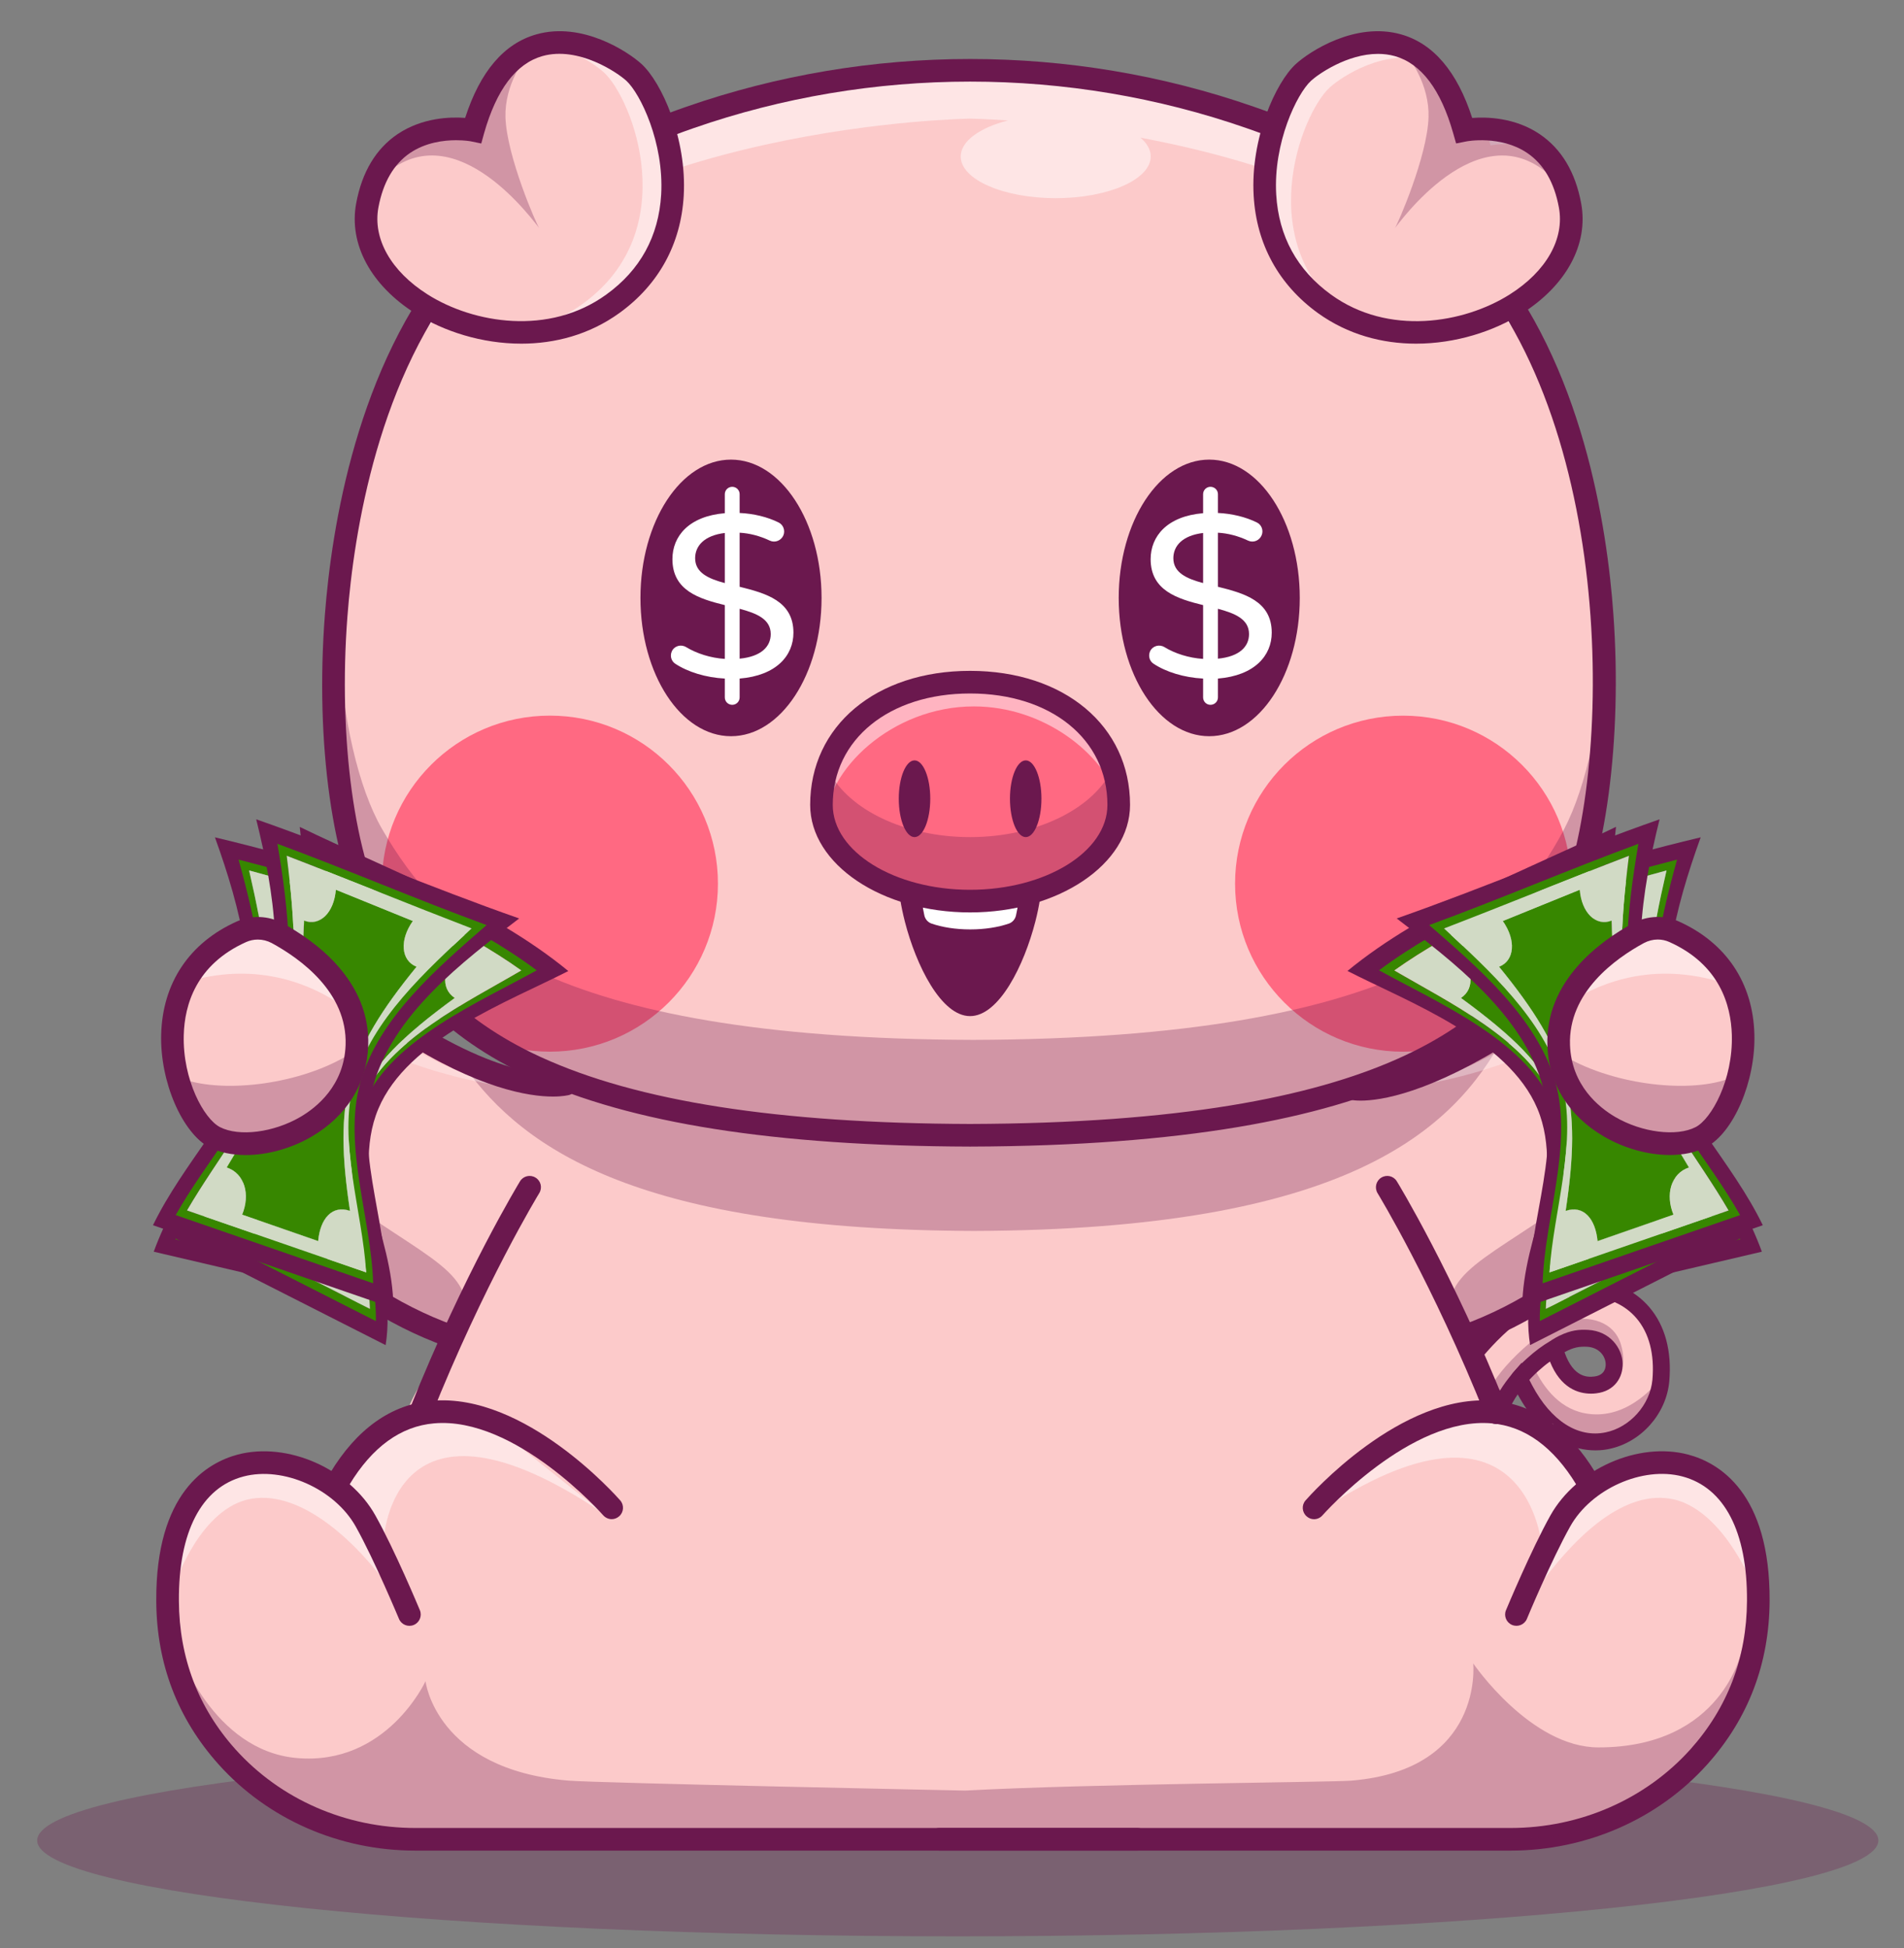 <svg width="43" height="44" viewBox="0 0 43 44" fill="none" xmlns="http://www.w3.org/2000/svg">
<rect x="0" y="0" width="43" height="44" fill="#808080" stroke="none"/>
<g opacity="0.3">
<path d="M42.421 41.568C42.421 42.765 33.113 43.734 21.631 43.734C10.148 43.734 0.84 42.765 0.84 41.568C0.84 40.37 10.148 39.401 21.631 39.401C33.113 39.401 42.421 40.37 42.421 41.568Z" fill="#6B184E"/>
</g>
<g opacity="0.3">
<path d="M23.811 41.47C23.51 41.472 23.209 41.475 22.909 41.477C22.909 41.472 22.909 41.467 22.909 41.462C23.209 41.465 23.511 41.467 23.811 41.47Z" fill="#6B184E"/>
</g>
<g opacity="0.3">
<path d="M24.692 41.477C24.398 41.475 24.104 41.473 23.808 41.471C24.103 41.467 24.398 41.464 24.692 41.462C24.692 41.467 24.692 41.472 24.692 41.477Z" fill="#6B184E"/>
</g>
<path fill-rule="evenodd" clip-rule="evenodd" d="M37.511 31.123C37.51 31.143 37.509 31.162 37.508 31.181C37.392 32.465 35.529 33.429 34.433 31.384C34.388 31.3 34.347 31.216 34.312 31.134C34.28 31.171 34.249 31.209 34.22 31.244C34.084 31.418 33.975 31.597 33.908 31.761L33.135 30.777C33.135 30.777 33.51 30.246 34.084 29.774C34.362 29.547 34.685 29.334 35.037 29.203C35.297 29.106 35.573 29.053 35.856 29.072C36.903 29.142 37.601 29.876 37.511 31.123ZM35.106 30.455C35.256 31.006 35.55 31.335 36.025 31.28C36.683 31.205 36.558 30.266 35.856 30.227C35.626 30.215 35.364 30.304 35.106 30.455Z" fill="#FCCACA"/>
<path fill-rule="evenodd" clip-rule="evenodd" d="M35.931 31.477C35.644 31.477 35.244 31.354 35.004 30.752C34.915 30.815 34.828 30.887 34.743 30.964C34.642 31.056 34.545 31.154 34.456 31.258C34.388 31.338 34.267 31.349 34.187 31.279C34.105 31.211 34.097 31.09 34.165 31.01C34.264 30.894 34.373 30.783 34.486 30.681C34.656 30.526 34.831 30.394 35.009 30.29L35.027 30.28C35.035 30.272 35.044 30.265 35.055 30.26C35.106 30.228 35.155 30.2 35.203 30.176L35.225 30.164V30.166C35.472 30.045 35.66 30.025 35.866 30.037C36.36 30.064 36.636 30.449 36.646 30.798C36.655 31.098 36.472 31.422 36.047 31.47C36.011 31.475 35.971 31.477 35.931 31.477ZM35.333 30.541C35.542 31.142 35.885 31.103 36.004 31.09C36.244 31.062 36.266 30.885 36.263 30.81C36.258 30.626 36.113 30.434 35.845 30.418C35.673 30.41 35.54 30.427 35.333 30.541Z" fill="#6B184E"/>
<path fill-rule="evenodd" clip-rule="evenodd" d="M36.029 32.758C35.569 32.758 34.852 32.557 34.276 31.494C34.194 31.613 34.129 31.729 34.086 31.834L33.962 32.138L32.897 30.785L32.979 30.667C32.994 30.645 33.376 30.108 33.964 29.626C34.301 29.35 34.64 29.147 34.971 29.024C35.278 28.91 35.579 28.861 35.869 28.881C36.445 28.92 36.922 29.142 37.249 29.525C37.604 29.939 37.759 30.519 37.699 31.199C37.633 31.937 37.058 32.581 36.336 32.727C36.256 32.745 36.152 32.758 36.029 32.758ZM34.366 30.778L34.489 31.057C34.523 31.136 34.562 31.216 34.605 31.294C35.032 32.095 35.636 32.48 36.259 32.352C36.811 32.24 37.266 31.729 37.318 31.165C37.369 30.589 37.244 30.108 36.958 29.774C36.701 29.471 36.314 29.295 35.843 29.263C35.608 29.248 35.359 29.287 35.105 29.382C34.812 29.491 34.511 29.674 34.206 29.922C33.814 30.244 33.516 30.599 33.377 30.774L33.875 31.408C33.955 31.277 34.054 31.143 34.166 31.01L34.366 30.778Z" fill="#6B184E"/>
<g opacity="0.3">
<path d="M36.33 31.215C36.33 31.215 36.812 31.086 36.611 30.379C36.461 29.849 35.886 29.682 35.328 29.845C34.77 30.007 33.635 31.096 33.611 31.522C33.586 31.948 34.31 31.139 34.557 30.876C34.806 30.614 35.629 30.046 36.118 30.292C36.606 30.537 36.577 31.145 36.33 31.215Z" fill="#6B184E"/>
</g>
<g opacity="0.3">
<path d="M37.509 31.124C37.508 31.143 37.507 31.163 37.506 31.182C37.39 32.465 35.528 33.43 34.432 31.385C34.386 31.301 34.346 31.217 34.311 31.134C34.403 31.027 34.505 30.921 34.614 30.822C34.807 31.259 35.165 31.795 35.78 31.918C36.674 32.095 37.32 31.371 37.509 31.124Z" fill="#6B184E"/>
</g>
<path d="M34.194 28.97C34.333 27.728 35.248 26.869 35.896 26.644C35.998 26.608 36.087 26.726 36.026 26.814C35.826 27.109 35.508 27.648 35.378 28.259L34.194 28.97Z" fill="#FCCACA"/>
<path d="M34.192 29.161C34.185 29.161 34.177 29.16 34.169 29.159C34.066 29.147 33.989 29.053 34.001 28.948C34.142 27.699 35.049 26.734 35.831 26.463C35.955 26.421 36.092 26.461 36.172 26.565C36.252 26.669 36.257 26.812 36.182 26.922C36.005 27.184 35.688 27.709 35.563 28.298C35.543 28.402 35.441 28.469 35.337 28.447C35.234 28.424 35.168 28.322 35.19 28.22C35.298 27.709 35.531 27.245 35.722 26.932C35.17 27.238 34.497 27.98 34.383 28.99C34.37 29.089 34.287 29.161 34.192 29.161Z" fill="#6B184E"/>
<path d="M32.806 22.275C32.656 22.393 31.818 23.044 30.596 23.753C30.317 23.305 30.02 22.899 29.71 22.555C29.621 22.454 32.503 22.362 32.806 22.275Z" fill="#FCCACA"/>
<path d="M32.806 22.276C32.821 22.264 32.829 22.258 32.83 22.258C32.835 22.263 32.828 22.27 32.806 22.276Z" fill="#FCCACA"/>
<path d="M39.461 36.913C39.187 39.242 37.525 40.432 36.095 41.04C34.989 41.511 34.021 41.633 33.94 41.664C33.423 41.664 32.493 41.659 31.3 41.65C25.499 41.608 16.963 41.485 16.963 41.485C12.273 42.01 9.32 41.696 7.463 41.122C4.567 40.227 4.332 38.692 4.332 38.692C3.248 35.7 3.644 33.854 4.763 33.276C5.804 32.739 7.497 33.772 7.497 33.772C7.5 33.735 7.514 33.694 7.534 33.65C7.764 33.164 8.904 32.307 8.904 32.307C9.01 32.201 9.095 32.073 9.17 31.92C9.191 31.874 9.213 31.826 9.233 31.777C9.424 31.31 9.765 30.882 10.17 30.177C10.17 30.177 10.17 30.177 10.172 30.177L10.179 30.163C10.419 29.74 10.682 29.221 10.949 28.534L10.179 30.163C10.175 30.167 10.173 30.172 10.17 30.177C7.907 29.549 5.276 26.777 4.053 24.275C3.037 22.193 4.905 19.843 7.555 22.072C8.734 23.065 9.71 23.691 10.484 24.081C10.825 24.255 11.128 24.381 11.392 24.474C11.878 24.648 12.232 24.706 12.457 24.723C12.664 24.292 12.868 23.933 13.066 23.697C13.342 23.369 13.519 23.178 13.519 23.178C13.831 23.373 14.139 23.558 14.441 23.732C17.626 25.555 20.119 25.627 23.991 25.788C26.372 25.886 28.866 24.761 30.594 23.754C30.778 24.047 30.956 24.359 31.126 24.681C31.312 24.647 31.54 24.589 31.811 24.495C32.358 24.308 33.081 23.972 33.98 23.375C34.497 23.035 35.071 22.607 35.708 22.072C38.357 19.843 40.224 22.193 39.209 24.275C38.012 26.722 35.466 29.43 33.237 30.132C33.462 30.897 33.6 31.456 33.643 31.647C33.81 32.392 35.071 32.157 35.071 32.157C35.226 32.518 35.714 33.54 35.954 33.552C36.39 33.569 36.84 33.212 36.84 33.212C39.505 32.854 39.624 35.51 39.461 36.913Z" fill="#FCCACA"/>
<path d="M10.18 30.163L10.172 30.177C10.171 30.177 10.171 30.177 10.171 30.177C10.173 30.172 10.176 30.167 10.18 30.163Z" fill="#FCCACA"/>
<g opacity="0.5">
<path d="M3.972 35.727C3.972 35.727 4.541 34.039 5.683 33.85C6.825 33.661 8.067 34.844 8.822 35.902C8.822 35.902 7.846 33.194 6.557 33.034C5.269 32.874 3.686 34.244 3.972 35.727Z" fill="white"/>
</g>
<g opacity="0.5">
<path d="M39.551 35.727C39.551 35.727 38.864 34.039 37.722 33.85C36.58 33.661 35.456 34.844 34.701 35.902C34.701 35.902 35.677 33.194 36.965 33.034C38.254 32.874 39.837 34.244 39.551 35.727Z" fill="white"/>
</g>
<g opacity="0.5">
<path d="M13.648 34.196C8.832 30.941 8.666 34.787 8.666 34.787C8.305 33.971 8.015 33.919 7.625 33.528C7.854 33.042 8.994 32.185 8.994 32.185C9.099 32.081 9.185 31.951 9.259 31.796C9.282 31.752 10.986 32.146 11.008 32.094L13.648 34.196Z" fill="white"/>
</g>
<g opacity="0.5">
<path d="M29.716 34.196C34.532 30.941 34.825 34.957 34.825 34.957C35.186 34.141 35.348 33.919 35.738 33.528C35.51 33.042 34.37 32.185 34.37 32.185C34.264 32.081 34.179 31.951 34.104 31.796C34.082 31.752 32.376 32.146 32.355 32.094L29.716 34.196Z" fill="white"/>
</g>
<path d="M25.687 41.798H9.379C7.666 41.798 6.049 41.09 4.938 39.852C4.011 38.818 3.535 37.576 3.529 36.159C3.515 33.709 4.676 33.038 5.369 32.853C6.494 32.557 7.888 33.174 8.477 34.227C8.917 35.011 9.459 36.313 9.483 36.369C9.536 36.498 9.474 36.648 9.345 36.701C9.214 36.756 9.065 36.694 9.011 36.565C9.004 36.551 8.457 35.234 8.033 34.477C7.557 33.629 6.397 33.111 5.499 33.348C4.549 33.598 4.031 34.597 4.04 36.156C4.047 37.444 4.476 38.572 5.318 39.511C6.332 40.64 7.811 41.287 9.379 41.287H25.687C25.829 41.287 25.943 41.401 25.943 41.543C25.943 41.684 25.829 41.798 25.687 41.798Z" fill="#6B184E"/>
<path d="M13.814 34.312C13.744 34.312 13.673 34.281 13.622 34.224C13.603 34.201 11.64 31.986 9.803 32.148C9.051 32.213 8.407 32.681 7.889 33.537C7.816 33.658 7.659 33.697 7.538 33.624C7.419 33.55 7.38 33.394 7.453 33.273C8.059 32.269 8.837 31.718 9.758 31.638C11.856 31.456 13.92 33.789 14.007 33.888C14.099 33.993 14.089 34.155 13.983 34.247C13.934 34.29 13.874 34.312 13.814 34.312Z" fill="#6B184E"/>
<path d="M29.676 34.313C29.616 34.313 29.556 34.291 29.509 34.248C29.403 34.156 29.391 33.994 29.485 33.888C29.572 33.789 31.635 31.457 33.733 31.639C34.655 31.719 35.431 32.27 36.039 33.273C36.112 33.394 36.073 33.551 35.952 33.624C35.833 33.697 35.674 33.658 35.603 33.537C35.083 32.682 34.44 32.213 33.689 32.148C31.852 31.987 29.889 34.202 29.868 34.224C29.819 34.282 29.747 34.313 29.676 34.313Z" fill="#6B184E"/>
<path d="M34.115 41.798H21.213C21.072 41.798 20.957 41.684 20.957 41.542C20.957 41.401 21.072 41.287 21.213 41.287H34.115C35.681 41.287 37.162 40.639 38.176 39.511C39.016 38.572 39.447 37.444 39.454 36.156C39.463 34.596 38.944 33.598 37.994 33.347C37.097 33.11 35.937 33.628 35.461 34.477C35.037 35.234 34.488 36.551 34.483 36.565C34.429 36.694 34.279 36.755 34.149 36.701C34.02 36.648 33.957 36.498 34.011 36.369C34.035 36.312 34.577 35.011 35.015 34.227C35.606 33.173 37 32.556 38.125 32.853C38.817 33.037 39.977 33.709 39.965 36.159C39.957 37.575 39.483 38.818 38.556 39.852C37.445 41.089 35.826 41.798 34.115 41.798Z" fill="#6B184E"/>
<path fill-rule="evenodd" clip-rule="evenodd" d="M5.551 26.088C5.246 26.088 4.963 26.03 4.735 25.913C4.179 25.626 3.789 24.687 3.809 23.68C3.835 22.325 4.547 21.225 5.761 20.657L5.859 20.611L5.962 20.652C6.061 20.689 8.388 21.628 8.315 23.622C8.284 24.479 7.833 25.205 7.042 25.669C6.573 25.943 6.035 26.088 5.551 26.088ZM5.875 21.17C4.505 21.867 4.331 23.157 4.321 23.689C4.302 24.566 4.643 25.291 4.968 25.458C5.399 25.679 6.18 25.58 6.785 25.228C7.151 25.013 7.771 24.517 7.806 23.605C7.857 22.181 6.289 21.363 5.875 21.17Z" fill="#6B184E"/>
<g opacity="0.3">
<path d="M32.806 22.275C32.656 22.393 31.818 23.044 30.596 23.753C30.317 23.305 30.02 22.899 29.71 22.555C29.621 22.454 32.503 22.362 32.806 22.275Z" fill="#6B184E"/>
</g>
<g opacity="0.3">
<path d="M32.806 22.276C32.821 22.264 32.829 22.258 32.83 22.258C32.835 22.263 32.828 22.27 32.806 22.276Z" fill="#6B184E"/>
</g>
<g opacity="0.3">
<path d="M33.98 23.375C32.828 25.551 30.386 27.775 22 27.802C14.523 27.779 11.854 26.006 10.484 24.081C10.825 24.255 11.128 24.381 11.392 24.474C11.878 24.648 12.232 24.706 12.457 24.723C12.664 24.292 12.868 23.932 13.066 23.697C13.342 23.368 13.519 23.177 13.519 23.177C13.831 23.373 14.139 23.558 14.441 23.731C17.626 25.555 20.119 25.626 23.991 25.788C26.371 25.885 28.866 24.761 30.594 23.753C30.778 24.047 30.956 24.358 31.126 24.68C31.312 24.646 31.54 24.588 31.811 24.495C32.358 24.307 33.081 23.972 33.98 23.375Z" fill="#6B184E"/>
</g>
<path d="M21.897 25.63C31.585 25.599 34.052 23.143 35.245 20.868C36.692 18.103 36.881 9.976 33.4 5.869C29.918 1.762 21.897 1.658 21.897 1.658C21.897 1.658 13.877 1.762 10.396 5.869C6.914 9.976 6.984 18.167 8.55 20.868C9.871 23.143 12.211 25.599 21.897 25.63Z" fill="#FCCACA"/>
<g opacity="0.5">
<path d="M35.542 9.872C35.112 8.829 34.565 7.869 33.879 7.06C31.878 4.701 28.437 3.612 25.757 3.11C25.905 3.237 25.988 3.381 25.988 3.534C25.988 4.055 25.027 4.476 23.843 4.476C22.659 4.476 21.697 4.055 21.697 3.534C21.697 3.188 22.125 2.885 22.761 2.721C22.226 2.684 21.91 2.68 21.91 2.68C21.91 2.68 13.565 2.788 9.942 7.06C9.239 7.89 8.676 8.878 8.235 9.955C8.698 8.326 9.406 6.808 10.408 5.625C13.889 1.518 21.909 1.414 21.909 1.414C21.909 1.414 29.928 1.518 33.412 5.625C34.398 6.789 35.09 8.277 35.542 9.872Z" fill="white"/>
</g>
<path d="M35.484 19.959C35.484 22.055 33.784 23.754 31.688 23.754C29.592 23.754 27.893 22.055 27.893 19.959C27.893 17.863 29.592 16.164 31.688 16.164C33.784 16.164 35.484 17.863 35.484 19.959Z" fill="#FF6982"/>
<path d="M16.214 19.958C16.214 22.054 14.515 23.753 12.419 23.753C10.322 23.753 8.624 22.054 8.624 19.958C8.624 17.862 10.322 16.163 12.419 16.163C14.515 16.163 16.214 17.862 16.214 19.958Z" fill="#FF6982"/>
<g opacity="0.3">
<path d="M35.325 20.88C34.132 23.155 31.663 25.611 21.977 25.641C12.291 25.611 9.951 23.155 8.63 20.88C7.889 19.604 7.483 17.1 7.628 14.382C7.73 16.219 8.092 17.797 8.63 18.726C9.951 21.001 12.291 23.457 21.977 23.487C31.663 23.457 34.132 21.001 35.325 18.726C35.826 17.767 36.177 16.161 36.276 14.304C36.418 17.035 36.014 19.564 35.325 20.88Z" fill="#6B184E"/>
</g>
<path d="M10.179 30.163L10.172 30.177C10.17 30.177 10.17 30.177 10.17 30.177C10.173 30.172 10.176 30.167 10.179 30.163Z" fill="#FCCACA"/>
<g opacity="0.3">
<path d="M7.002 22.758C5.915 21.836 4.869 21.729 4.869 21.729L4.84 21.621C5.497 21.342 6.407 21.475 7.44 22.337C10.17 24.617 11.588 24.568 12.166 24.365C12.142 24.452 12.06 24.629 12.06 24.629C12.06 24.629 8.936 24.396 7.002 22.758Z" fill="white"/>
</g>
<g opacity="0.3">
<path d="M10.329 30.217C8.075 29.568 5.322 26.872 4.112 24.394C3.623 23.394 3.414 23.312 4.043 22.707C4.089 23.332 5.048 24.832 6.612 26.161C9.015 28.203 10.557 28.486 10.527 29.598C10.518 29.951 10.331 30.193 10.329 30.217Z" fill="#6B184E"/>
</g>
<path d="M10.172 30.431C10.143 30.431 10.114 30.426 10.085 30.416C8.714 29.924 7.434 29.073 6.28 27.891C5.305 26.894 4.457 25.68 3.824 24.385C3.761 24.259 3.814 24.106 3.942 24.044C4.068 23.981 4.222 24.034 4.283 24.162C4.891 25.408 5.709 26.575 6.645 27.535C7.746 28.661 8.961 29.469 10.259 29.936C10.39 29.983 10.46 30.13 10.413 30.263C10.375 30.367 10.276 30.431 10.172 30.431Z" fill="#6B184E"/>
<path d="M12.487 24.767C11.947 24.767 10.803 24.59 9.026 23.455C8.503 23.121 7.954 22.723 7.393 22.271C7.284 22.182 7.267 22.022 7.356 21.911C7.444 21.802 7.605 21.785 7.715 21.874C8.261 22.314 8.794 22.7 9.3 23.026C11.601 24.493 12.702 24.242 12.714 24.239C12.848 24.202 12.99 24.28 13.027 24.416C13.066 24.553 12.986 24.694 12.852 24.732C12.836 24.735 12.715 24.767 12.487 24.767Z" fill="#6B184E"/>
<g opacity="0.3">
<path d="M36.259 22.758C37.346 21.836 38.393 21.729 38.393 21.729L38.422 21.621C37.764 21.342 36.854 21.475 35.821 22.337C33.091 24.617 31.673 24.568 31.096 24.365C31.121 24.452 31.201 24.629 31.201 24.629C31.201 24.629 34.325 24.396 36.259 22.758Z" fill="white"/>
</g>
<g opacity="0.3">
<path d="M32.932 30.218C35.187 29.568 37.939 26.872 39.149 24.395C39.638 23.394 39.847 23.313 39.218 22.708C39.172 23.333 38.213 24.833 36.649 26.162C34.246 28.203 32.704 28.486 32.734 29.599C32.743 29.952 32.93 30.194 32.932 30.218Z" fill="#6B184E"/>
</g>
<path d="M33.09 30.432C32.986 30.432 32.887 30.367 32.85 30.263C32.802 30.13 32.872 29.984 33.003 29.936C34.302 29.469 35.517 28.661 36.618 27.535C37.553 26.575 38.371 25.408 38.98 24.162C39.041 24.035 39.194 23.982 39.32 24.045C39.448 24.106 39.501 24.259 39.438 24.386C38.806 25.681 37.957 26.894 36.982 27.891C35.829 29.074 34.549 29.922 33.177 30.416C33.148 30.427 33.119 30.432 33.09 30.432Z" fill="#6B184E"/>
<path d="M30.729 24.859C30.608 24.859 30.537 24.847 30.511 24.842C30.373 24.815 30.283 24.68 30.312 24.542C30.339 24.404 30.472 24.316 30.608 24.341C30.635 24.346 31.673 24.486 33.96 23.026C34.466 22.702 35 22.313 35.545 21.874C35.656 21.785 35.816 21.802 35.904 21.911C35.993 22.022 35.976 22.182 35.867 22.271C35.306 22.722 34.758 23.121 34.234 23.455C32.287 24.699 31.174 24.859 30.729 24.859Z" fill="#6B184E"/>
<path d="M9.493 32.165C9.46 32.165 9.428 32.16 9.397 32.148C9.266 32.095 9.203 31.947 9.256 31.816C10.478 28.754 11.732 26.702 11.744 26.681C11.817 26.56 11.976 26.523 12.095 26.598C12.216 26.671 12.253 26.828 12.178 26.949C12.166 26.969 10.934 28.987 9.729 32.005C9.689 32.106 9.593 32.165 9.493 32.165Z" fill="#6B184E"/>
<path d="M33.799 32.165C33.697 32.165 33.601 32.105 33.56 32.005C32.355 28.987 31.123 26.969 31.111 26.949C31.038 26.828 31.076 26.671 31.195 26.598C31.316 26.523 31.473 26.56 31.546 26.681C31.56 26.702 32.812 28.753 34.036 31.816C34.087 31.947 34.024 32.095 33.893 32.148C33.862 32.16 33.83 32.165 33.799 32.165Z" fill="#6B184E"/>
<path d="M23.525 19.867C23.525 20.121 23.474 20.457 23.382 20.815C23.128 21.802 22.564 22.95 21.908 22.95C21.254 22.95 20.689 21.803 20.436 20.817C20.344 20.457 20.291 20.121 20.291 19.867C20.291 19.709 20.311 19.593 20.35 19.509C20.43 19.334 20.592 19.308 20.811 19.339C21.099 19.377 21.485 19.509 21.908 19.509C22.332 19.509 22.716 19.377 23.005 19.339C23.224 19.308 23.387 19.332 23.467 19.511C23.506 19.595 23.525 19.71 23.525 19.867Z" fill="#6B184E"/>
<path d="M23.012 20.163C23.012 20.304 22.989 20.483 22.945 20.677C22.926 20.761 22.867 20.831 22.785 20.86C22.543 20.943 22.24 20.992 21.911 20.992C21.582 20.992 21.278 20.943 21.038 20.86C20.956 20.832 20.895 20.761 20.876 20.677C20.834 20.483 20.81 20.304 20.81 20.163C20.81 20.055 20.823 19.977 20.851 19.921C20.941 19.875 21.048 19.835 21.164 19.803C21.382 19.743 21.636 19.709 21.911 19.709C22.185 19.709 22.439 19.743 22.657 19.803C22.775 19.835 22.88 19.875 22.972 19.921C22.998 19.977 23.012 20.055 23.012 20.163Z" fill="white"/>
<path d="M25.265 18.179C25.265 19.379 23.762 20.352 21.908 20.352C20.054 20.352 18.552 19.379 18.552 18.179C18.552 16.98 20.054 15.529 21.908 15.529C23.762 15.529 25.265 16.98 25.265 18.179Z" fill="#FF6982"/>
<g opacity="0.5">
<path d="M18.638 18.605C18.638 17.406 20.139 15.955 21.993 15.955C23.583 15.955 24.914 17.022 25.262 18.082C25.183 16.903 23.713 15.529 21.908 15.529C20.054 15.529 18.552 16.98 18.552 18.179C18.552 18.348 18.583 18.513 18.639 18.672C18.638 18.65 18.638 18.628 18.638 18.605Z" fill="white"/>
</g>
<g opacity="0.3">
<path d="M25.265 18.179C25.265 19.379 23.762 20.352 21.908 20.352C20.054 20.352 18.552 19.379 18.552 18.179C18.552 17.936 18.614 17.682 18.728 17.431C19.178 18.288 20.432 18.907 21.908 18.907C23.384 18.907 24.638 18.288 25.088 17.431C25.204 17.682 25.265 17.936 25.265 18.179Z" fill="#6B184E"/>
</g>
<path fill-rule="evenodd" clip-rule="evenodd" d="M21.908 20.608C19.916 20.608 18.297 19.518 18.297 18.18C18.297 16.397 19.782 15.152 21.908 15.152C24.035 15.152 25.521 16.397 25.521 18.18C25.521 19.518 23.901 20.608 21.908 20.608ZM21.908 15.663C20.083 15.663 18.807 16.697 18.807 18.18C18.807 19.236 20.199 20.097 21.908 20.097C23.619 20.097 25.01 19.236 25.01 18.18C25.01 16.697 23.735 15.663 21.908 15.663Z" fill="#6B184E"/>
<path d="M21.009 18.039C21.009 18.518 20.85 18.907 20.654 18.907C20.457 18.907 20.298 18.518 20.298 18.039C20.298 17.562 20.457 17.174 20.654 17.174C20.85 17.174 21.009 17.562 21.009 18.039Z" fill="#6B184E"/>
<path d="M23.52 18.039C23.52 18.518 23.361 18.907 23.166 18.907C22.968 18.907 22.809 18.518 22.809 18.039C22.809 17.562 22.968 17.174 23.166 17.174C23.361 17.174 23.52 17.562 23.52 18.039Z" fill="#6B184E"/>
<path d="M29.354 13.505C29.354 15.231 28.439 16.628 27.309 16.628C26.18 16.628 25.265 15.231 25.265 13.505C25.265 11.779 26.18 10.381 27.309 10.381C28.439 10.381 29.354 11.779 29.354 13.505Z" fill="#6B184E"/>
<path d="M18.554 13.505C18.554 15.231 17.637 16.628 16.509 16.628C15.379 16.628 14.464 15.231 14.464 13.505C14.464 11.779 15.379 10.381 16.509 10.381C17.637 10.381 18.554 11.779 18.554 13.505Z" fill="#6B184E"/>
<path fill-rule="evenodd" clip-rule="evenodd" d="M27.506 15.326V15.751C27.506 15.845 27.431 15.919 27.337 15.919C27.245 15.919 27.171 15.845 27.171 15.751V15.326C26.741 15.304 26.33 15.177 26.049 14.989C25.957 14.928 25.928 14.809 25.974 14.708C26.032 14.587 26.182 14.546 26.298 14.616C26.537 14.761 26.848 14.861 27.171 14.882V13.667C26.595 13.525 25.986 13.341 25.986 12.629C25.986 12.111 26.359 11.659 27.171 11.591V11.162C27.171 11.07 27.245 10.995 27.337 10.995C27.431 10.995 27.506 11.07 27.506 11.162V11.586C27.818 11.6 28.132 11.675 28.387 11.801C28.493 11.854 28.539 11.981 28.493 12.09C28.443 12.211 28.304 12.266 28.186 12.21C27.963 12.104 27.728 12.044 27.506 12.032V13.253C28.092 13.399 28.721 13.571 28.721 14.29C28.721 14.809 28.333 15.258 27.506 15.326ZM27.171 13.169V12.038C26.703 12.094 26.499 12.331 26.499 12.608C26.499 12.932 26.794 13.069 27.171 13.169ZM28.208 14.321C28.208 13.985 27.893 13.854 27.506 13.75V14.877C27.994 14.829 28.208 14.604 28.208 14.321Z" fill="white"/>
<path fill-rule="evenodd" clip-rule="evenodd" d="M16.704 15.326V15.751C16.704 15.845 16.629 15.919 16.537 15.919C16.444 15.919 16.369 15.845 16.369 15.751V15.326C15.941 15.304 15.53 15.177 15.247 14.989C15.157 14.928 15.126 14.809 15.174 14.708C15.232 14.587 15.38 14.546 15.496 14.616C15.736 14.761 16.048 14.861 16.369 14.882V13.667C15.793 13.525 15.186 13.341 15.186 12.629C15.186 12.111 15.557 11.659 16.369 11.591V11.162C16.369 11.07 16.444 10.995 16.537 10.995C16.629 10.995 16.704 11.07 16.704 11.162V11.586C17.018 11.6 17.331 11.675 17.585 11.801C17.691 11.854 17.737 11.981 17.693 12.09C17.642 12.211 17.502 12.266 17.384 12.21C17.161 12.104 16.927 12.044 16.704 12.032V13.253C17.291 13.399 17.919 13.571 17.919 14.29C17.919 14.809 17.532 15.258 16.704 15.326ZM16.369 13.169V12.038C15.903 12.094 15.699 12.331 15.699 12.608C15.699 12.932 15.992 13.069 16.369 13.169ZM17.406 14.321C17.406 13.985 17.093 13.854 16.704 13.75V14.877C17.192 14.829 17.406 14.604 17.406 14.321Z" fill="white"/>
<path fill-rule="evenodd" clip-rule="evenodd" d="M21.91 25.897H21.909C17.49 25.883 14.247 25.372 11.991 24.334C9.923 23.383 8.986 22.119 8.34 21.008C7.509 19.575 7.115 16.78 7.337 13.888C7.487 11.925 8.059 8.254 10.211 5.715C11.379 4.338 13.156 3.229 15.492 2.414C19.63 0.972 24.189 0.972 28.326 2.414C30.663 3.229 32.438 4.338 33.606 5.715C35.741 8.235 36.296 11.903 36.436 13.864C36.641 16.701 36.266 19.501 35.482 20.998C34.222 23.404 31.625 25.866 21.91 25.897ZM21.909 1.843C19.792 1.843 17.675 2.194 15.659 2.896C13.41 3.68 11.709 4.74 10.602 6.046C8.543 8.474 7.991 12.025 7.846 13.927C7.635 16.679 8.011 19.423 8.783 20.75C9.387 21.793 10.266 22.98 12.205 23.871C14.392 24.876 17.566 25.372 21.909 25.386C31.353 25.357 33.841 23.031 35.03 20.761C36.422 18.099 36.615 10.055 33.215 6.046C32.109 4.74 30.407 3.68 28.157 2.896C26.143 2.194 24.025 1.843 21.909 1.843Z" fill="#6B184E"/>
<path fill-rule="evenodd" clip-rule="evenodd" d="M37.627 24.029C37.982 25.477 38.992 26.755 39.551 28.129C37.878 28.521 36.206 28.913 34.533 29.303C34.64 27.778 35.605 26.164 35.349 24.627C35.085 23.05 33.703 21.708 32.634 20.644C34.473 20.171 36.296 19.634 38.135 19.16C37.644 20.701 37.23 22.408 37.627 24.029ZM39.057 27.86C38.5 26.626 37.677 25.409 37.365 24.088C37.019 22.623 37.305 21.096 37.636 19.659C36.193 20.05 34.758 20.474 33.314 20.866C34.226 21.907 35.347 23.144 35.598 24.566C35.843 25.948 35.112 27.468 34.889 28.838C36.279 28.512 37.668 28.185 39.057 27.86ZM34.652 20.835C35.373 20.627 35.734 20.515 36.455 20.309C36.443 20.827 36.728 21.178 37.097 21.076C36.934 23.349 37.302 24.779 38.265 26.801C37.846 26.9 37.67 27.354 37.81 27.826C37.092 27.996 36.758 28.074 36.041 28.245C36.048 27.74 35.812 27.393 35.395 27.491C36.02 25.063 35.848 23.959 34.463 21.852C34.833 21.75 34.909 21.288 34.652 20.835Z" fill="#378700"/>
<path d="M37.81 27.826C37.092 27.997 36.758 28.075 36.041 28.245C36.048 27.741 35.813 27.393 35.395 27.492C36.02 25.064 35.848 23.959 34.463 21.853C34.833 21.751 34.909 21.289 34.652 20.836C35.373 20.628 35.734 20.515 36.455 20.309C36.443 20.827 36.728 21.178 37.097 21.076C36.934 23.349 37.302 24.779 38.265 26.802C37.846 26.901 37.67 27.354 37.81 27.826Z" fill="#D1DAC5"/>
<path d="M37.81 27.826C37.092 27.997 36.758 28.075 36.041 28.245C36.048 27.741 35.813 27.393 35.395 27.492C36.02 25.064 35.848 23.959 34.463 21.853C34.833 21.751 34.909 21.289 34.652 20.836C35.373 20.628 35.734 20.515 36.455 20.309C36.443 20.827 36.728 21.178 37.097 21.076C36.934 23.349 37.302 24.779 38.265 26.802C37.846 26.901 37.67 27.354 37.81 27.826Z" fill="#378700"/>
<path fill-rule="evenodd" clip-rule="evenodd" d="M37.805 23.987C38.185 25.508 39.254 26.8 39.79 28.271C37.986 28.692 36.182 29.114 34.378 29.537C34.385 27.898 35.433 26.296 35.172 24.67C34.903 22.991 33.434 21.626 32.272 20.532C34.33 20.042 36.35 19.402 38.408 18.912C37.827 20.522 37.374 22.272 37.805 23.987ZM39.303 27.991C38.744 26.701 37.8 25.445 37.469 24.067C37.101 22.538 37.466 20.887 37.875 19.415C36.237 19.834 34.625 20.341 32.987 20.757C33.983 21.821 35.205 23.092 35.464 24.598C35.711 26.045 34.9 27.622 34.709 29.067C36.241 28.709 37.771 28.349 39.303 27.991Z" fill="#6B184E"/>
<path fill-rule="evenodd" clip-rule="evenodd" d="M37.366 24.09C37.678 25.41 38.501 26.627 39.058 27.861C37.669 28.186 36.28 28.514 34.89 28.839C35.113 27.469 35.844 25.949 35.599 24.567C35.348 23.146 34.227 21.908 33.315 20.867C34.759 20.475 36.193 20.051 37.637 19.661C37.306 21.097 37.02 22.624 37.366 24.09ZM36.042 28.246C36.759 28.076 37.093 27.997 37.811 27.827C37.671 27.355 37.846 26.901 38.266 26.803C37.303 24.78 36.935 23.35 37.098 21.077C36.728 21.179 36.444 20.828 36.456 20.31C35.735 20.516 35.374 20.629 34.653 20.837C34.91 21.29 34.834 21.752 34.464 21.854C35.849 23.96 36.021 25.064 35.396 27.493C35.813 27.394 36.049 27.742 36.042 28.246Z" fill="#D1DAC5"/>
<path fill-rule="evenodd" clip-rule="evenodd" d="M36.212 24.604C36.161 24.617 36.132 24.624 36.069 24.641C36.053 24.514 36.041 24.452 36 24.329C36.063 24.312 36.091 24.306 36.14 24.292C36.05 23.987 35.977 23.684 35.966 23.498C36.05 23.549 36.087 23.576 36.157 23.629C36.169 23.798 36.213 24.029 36.273 24.255C36.334 24.236 36.36 24.229 36.409 24.212C36.343 23.859 36.275 23.452 36.423 23.406C36.534 23.373 36.673 23.604 36.772 24.105C36.824 24.089 36.851 24.082 36.914 24.065C36.932 24.195 36.95 24.256 36.989 24.377C36.926 24.394 36.898 24.401 36.849 24.415C36.91 24.648 36.955 24.877 36.962 25.057C36.883 25.013 36.847 24.989 36.784 24.941C36.776 24.774 36.748 24.609 36.713 24.454C36.651 24.473 36.624 24.479 36.573 24.497C36.631 24.848 36.653 25.243 36.498 25.285C36.384 25.318 36.295 25.096 36.212 24.604ZM36.52 24.178C36.565 24.164 36.587 24.157 36.638 24.142C36.597 23.977 36.558 23.917 36.529 23.926C36.498 23.934 36.501 24.036 36.52 24.178ZM36.44 24.774C36.471 24.766 36.474 24.669 36.461 24.53C36.418 24.544 36.396 24.551 36.346 24.565C36.38 24.72 36.411 24.783 36.44 24.774Z" fill="#D1DAC5"/>
<path fill-rule="evenodd" clip-rule="evenodd" d="M39.249 27.782C37.717 28.561 36.185 29.338 34.651 30.117C34.528 28.542 35.522 26.454 34.879 24.956C34.24 23.467 32.095 22.617 30.783 21.921C32.424 20.652 34.436 19.888 36.285 18.983C36.035 22.588 37.545 24.781 39.249 27.782ZM38.724 27.622C37.216 24.926 35.955 22.751 35.898 19.587C34.411 20.304 32.841 20.955 31.49 21.918C32.686 22.623 34.494 23.479 35.092 24.842C35.682 26.189 34.959 28.118 34.908 29.563C36.18 28.917 37.451 28.269 38.724 27.622ZM32.858 21.466C33.586 21.054 33.997 20.861 34.765 20.492C34.895 21 35.328 21.274 35.699 21.09C36.081 23.2 36.909 24.767 37.862 26.661C37.478 26.857 37.34 27.395 37.534 27.864C36.878 28.199 36.572 28.355 35.916 28.69C35.856 28.157 35.621 27.818 35.237 28.014C35.675 25.146 35.346 24.259 32.993 22.54C33.329 22.317 33.267 21.845 32.858 21.466Z" fill="#378700"/>
<path d="M37.533 27.864C36.877 28.2 36.571 28.355 35.915 28.691C35.855 28.157 35.62 27.818 35.236 28.014C35.674 25.146 35.345 24.26 32.992 22.54C33.328 22.317 33.266 21.845 32.857 21.467C33.585 21.054 33.996 20.862 34.764 20.492C34.894 21 35.327 21.274 35.698 21.09C36.08 23.2 36.908 24.768 37.861 26.661C37.477 26.857 37.339 27.395 37.533 27.864Z" fill="#D1DAC5"/>
<path d="M37.533 27.864C36.877 28.2 36.571 28.355 35.915 28.691C35.855 28.157 35.62 27.818 35.236 28.014C35.674 25.146 35.345 24.26 32.992 22.54C33.328 22.317 33.266 21.845 32.857 21.467C33.585 21.054 33.996 20.862 34.764 20.492C34.894 21 35.327 21.274 35.698 21.09C36.08 23.2 36.908 24.768 37.861 26.661C37.477 26.857 37.339 27.395 37.533 27.864Z" fill="#378700"/>
<path fill-rule="evenodd" clip-rule="evenodd" d="M39.512 27.864C37.86 28.703 36.208 29.541 34.556 30.38C34.284 28.691 35.393 26.634 34.72 25.039C34.057 23.469 31.813 22.636 30.431 21.93C32.188 20.487 34.469 19.659 36.496 18.675C36.065 22.506 37.765 24.677 39.512 27.864ZM38.984 27.701C37.365 24.86 35.986 22.678 36.085 19.291C34.423 20.09 32.634 20.804 31.145 21.915C32.385 22.605 34.413 23.468 35.027 24.882C35.644 26.3 34.751 28.36 34.776 29.837C36.179 29.125 37.581 28.411 38.984 27.701Z" fill="#6B184E"/>
<path fill-rule="evenodd" clip-rule="evenodd" d="M38.726 27.622C37.453 28.27 36.181 28.917 34.91 29.563C34.961 28.118 35.684 26.189 35.094 24.843C34.496 23.479 32.688 22.624 31.492 21.918C32.843 20.956 34.413 20.305 35.9 19.587C35.956 22.752 37.218 24.926 38.726 27.622ZM35.917 28.691C36.573 28.355 36.88 28.2 37.536 27.864C37.342 27.395 37.48 26.857 37.863 26.661C36.911 24.768 36.083 23.2 35.701 21.09C35.329 21.274 34.897 21 34.767 20.492C33.998 20.862 33.588 21.054 32.86 21.467C33.269 21.845 33.33 22.317 32.995 22.54C35.348 24.26 35.677 25.146 35.239 28.014C35.623 27.818 35.858 28.157 35.917 28.691Z" fill="#D1DAC5"/>
<path fill-rule="evenodd" clip-rule="evenodd" d="M35.711 24.73C35.665 24.756 35.639 24.769 35.581 24.802C35.54 24.677 35.513 24.621 35.438 24.508C35.494 24.478 35.518 24.464 35.564 24.439C35.387 24.157 35.215 23.88 35.143 23.701C35.246 23.73 35.293 23.747 35.384 23.782C35.447 23.944 35.564 24.161 35.685 24.37C35.74 24.338 35.764 24.324 35.81 24.297C35.646 23.963 35.455 23.58 35.6 23.503C35.709 23.445 35.919 23.638 36.139 24.108C36.184 24.082 36.21 24.069 36.268 24.038C36.318 24.159 36.35 24.213 36.413 24.326C36.355 24.357 36.331 24.37 36.285 24.396C36.394 24.612 36.472 24.839 36.503 25.028C36.423 24.997 36.386 24.98 36.317 24.945C36.285 24.774 36.23 24.612 36.162 24.466C36.106 24.498 36.084 24.512 36.036 24.539C36.167 24.875 36.236 25.289 36.096 25.367C35.994 25.425 35.897 25.198 35.711 24.73ZM35.91 24.237C35.949 24.215 35.97 24.203 36.016 24.176C35.934 24.023 35.878 23.972 35.85 23.987C35.823 24.004 35.854 24.101 35.91 24.237ZM35.963 24.851C35.992 24.834 35.978 24.735 35.936 24.6C35.898 24.622 35.878 24.634 35.832 24.66C35.898 24.807 35.937 24.864 35.963 24.851Z" fill="#D1DAC5"/>
<path fill-rule="evenodd" clip-rule="evenodd" d="M37.224 23.675C37.725 25.08 38.861 26.249 39.559 27.557C37.934 28.118 36.31 28.679 34.685 29.239C34.637 27.709 35.431 26.005 35.019 24.504C34.596 22.961 33.084 21.767 31.912 20.819C33.693 20.16 35.452 19.439 37.232 18.781C36.902 20.364 36.663 22.104 37.224 23.675ZM39.039 27.339C38.359 26.17 37.415 25.042 36.97 23.761C36.477 22.339 36.605 20.79 36.788 19.328C35.39 19.865 34.008 20.432 32.611 20.969C33.625 21.912 34.865 23.029 35.261 24.417C35.646 25.768 35.075 27.353 34.993 28.738C36.341 28.273 37.689 27.806 39.039 27.339ZM33.938 20.802C34.634 20.523 34.983 20.375 35.678 20.095C35.719 20.611 36.039 20.932 36.396 20.792C36.465 23.07 36.977 24.454 38.142 26.368C37.735 26.509 37.607 26.978 37.795 27.435C37.098 27.677 36.774 27.789 36.079 28.031C36.033 27.528 35.763 27.208 35.358 27.349C35.733 24.868 35.448 23.788 33.855 21.835C34.211 21.695 34.242 21.227 33.938 20.802Z" fill="#378700"/>
<path d="M37.793 27.435C37.096 27.677 36.773 27.789 36.077 28.031C36.031 27.529 35.762 27.208 35.357 27.35C35.731 24.869 35.447 23.788 33.853 21.835C34.21 21.695 34.24 21.227 33.937 20.802C34.632 20.523 34.982 20.375 35.677 20.095C35.718 20.612 36.038 20.932 36.394 20.792C36.464 23.071 36.975 24.454 38.141 26.368C37.734 26.509 37.606 26.978 37.793 27.435Z" fill="#D1DAC5"/>
<path d="M37.793 27.435C37.096 27.677 36.773 27.789 36.077 28.031C36.031 27.529 35.762 27.208 35.357 27.35C35.731 24.869 35.447 23.788 33.853 21.835C34.21 21.695 34.24 21.227 33.937 20.802C34.632 20.523 34.982 20.375 35.677 20.095C35.718 20.612 36.038 20.932 36.394 20.792C36.464 23.071 36.975 24.454 38.141 26.368C37.734 26.509 37.606 26.978 37.793 27.435Z" fill="#378700"/>
<path fill-rule="evenodd" clip-rule="evenodd" d="M37.398 23.615C37.933 25.091 39.128 26.265 39.811 27.673C38.059 28.277 36.308 28.882 34.557 29.486C34.397 27.855 35.275 26.155 34.849 24.563C34.411 22.922 32.811 21.714 31.543 20.744C33.54 20.045 35.483 19.203 37.48 18.505C37.068 20.166 36.795 21.952 37.398 23.615ZM39.298 27.445C38.61 26.219 37.543 25.066 37.073 23.728C36.551 22.245 36.745 20.565 37.001 19.059C35.416 19.643 33.864 20.313 32.277 20.894C33.376 21.85 34.721 22.992 35.132 24.462C35.525 25.877 34.879 27.528 34.839 28.985C36.325 28.472 37.81 27.957 39.298 27.445Z" fill="#6B184E"/>
<path fill-rule="evenodd" clip-rule="evenodd" d="M36.971 23.761C37.416 25.043 38.36 26.171 39.039 27.34C37.69 27.807 36.342 28.274 34.994 28.739C35.076 27.353 35.647 25.768 35.261 24.417C34.866 23.03 33.626 21.912 32.612 20.97C34.009 20.433 35.391 19.865 36.788 19.329C36.606 20.791 36.478 22.34 36.971 23.761ZM36.08 28.032C36.775 27.79 37.099 27.677 37.795 27.435C37.608 26.978 37.736 26.51 38.143 26.368C36.977 24.455 36.466 23.071 36.396 20.793C36.04 20.932 35.72 20.612 35.679 20.096C34.984 20.375 34.634 20.523 33.939 20.803C34.242 21.227 34.212 21.696 33.856 21.835C35.449 23.788 35.733 24.869 35.359 27.35C35.764 27.209 36.033 27.529 36.08 28.032Z" fill="#D1DAC5"/>
<path fill-rule="evenodd" clip-rule="evenodd" d="M35.873 24.392C35.824 24.41 35.796 24.421 35.735 24.444C35.708 24.318 35.689 24.257 35.636 24.141C35.696 24.117 35.721 24.107 35.771 24.088C35.65 23.795 35.546 23.5 35.517 23.316C35.604 23.359 35.645 23.381 35.72 23.429C35.749 23.596 35.817 23.821 35.899 24.037C35.958 24.013 35.982 24.003 36.032 23.983C35.928 23.638 35.819 23.24 35.962 23.178C36.067 23.134 36.231 23.35 36.381 23.838C36.429 23.817 36.456 23.807 36.517 23.785C36.548 23.911 36.572 23.971 36.623 24.088C36.563 24.11 36.536 24.121 36.488 24.139C36.573 24.364 36.642 24.588 36.665 24.767C36.584 24.731 36.546 24.71 36.478 24.669C36.452 24.504 36.408 24.342 36.357 24.191C36.297 24.216 36.272 24.226 36.222 24.248C36.316 24.591 36.377 24.983 36.227 25.041C36.118 25.084 36.008 24.874 35.873 24.392ZM36.137 23.937C36.18 23.918 36.2 23.909 36.25 23.889C36.192 23.729 36.147 23.672 36.12 23.684C36.089 23.698 36.105 23.797 36.137 23.937ZM36.117 24.538C36.147 24.526 36.142 24.429 36.113 24.293C36.072 24.311 36.052 24.32 36.002 24.339C36.054 24.49 36.089 24.55 36.117 24.538Z" fill="#D1DAC5"/>
<path d="M38.412 25.684C37.471 26.168 35.269 25.451 35.201 23.614C35.189 23.273 35.257 22.964 35.377 22.688C35.896 21.478 37.394 20.889 37.394 20.889C38.064 21.201 38.516 21.657 38.798 22.163C39.574 23.551 39.1 25.331 38.412 25.684Z" fill="#FCCACA"/>
<g opacity="0.5">
<path d="M38.798 22.163C37.182 21.698 35.969 22.283 35.376 22.688C35.896 21.478 37.394 20.889 37.394 20.889C38.063 21.201 38.515 21.657 38.798 22.163Z" fill="white"/>
</g>
<g opacity="0.3">
<path d="M39.111 24.334C38.98 24.897 38.716 25.336 38.411 25.495C37.539 25.943 35.577 25.357 35.247 23.801C36.354 24.495 38.084 24.696 39.004 24.377C39.041 24.366 39.076 24.352 39.111 24.334Z" fill="#6B184E"/>
</g>
<path fill-rule="evenodd" clip-rule="evenodd" d="M37.711 26.087C37.227 26.087 36.689 25.942 36.22 25.668C35.429 25.205 34.978 24.479 34.947 23.622C34.892 22.153 36.138 21.255 36.883 20.851C37.2 20.678 37.585 20.665 37.912 20.811C38.982 21.292 39.591 22.199 39.621 23.363C39.65 24.424 39.149 25.591 38.527 25.912C38.299 26.029 38.016 26.087 37.711 26.087ZM37.438 21.22C37.331 21.22 37.224 21.248 37.127 21.299C36.484 21.648 35.414 22.41 35.457 23.605C35.491 24.516 36.111 25.012 36.477 25.227C37.081 25.58 37.863 25.678 38.294 25.457C38.654 25.271 39.139 24.39 39.112 23.376C39.093 22.698 38.834 21.785 37.703 21.277C37.619 21.239 37.529 21.22 37.438 21.22Z" fill="#6B184E"/>
<path fill-rule="evenodd" clip-rule="evenodd" d="M5.127 19.16C6.966 19.634 8.787 20.171 10.628 20.645C9.559 21.708 8.177 23.051 7.913 24.627C7.657 26.165 8.622 27.778 8.729 29.303C7.056 28.913 5.384 28.521 3.711 28.129C4.27 26.756 5.28 25.478 5.635 24.029C6.032 22.409 5.618 20.701 5.127 19.16ZM8.373 28.838C8.15 27.468 7.419 25.948 7.664 24.566C7.915 23.145 9.036 21.908 9.948 20.866C8.504 20.474 7.07 20.05 5.626 19.66C5.957 21.096 6.243 22.623 5.897 24.089C5.585 25.41 4.762 26.626 4.205 27.86C5.594 28.186 6.983 28.513 8.373 28.838ZM8.799 21.853C7.414 23.959 7.242 25.064 7.867 27.492C7.45 27.393 7.214 27.741 7.221 28.245C6.504 28.075 6.17 27.996 5.452 27.826C5.592 27.354 5.417 26.901 4.997 26.802C5.96 24.779 6.328 23.349 6.165 21.076C6.534 21.178 6.819 20.827 6.807 20.309C7.528 20.515 7.889 20.628 8.61 20.836C8.353 21.289 8.429 21.751 8.799 21.853Z" fill="#378700"/>
<path d="M5.452 27.826C6.169 27.997 6.503 28.075 7.221 28.245C7.214 27.741 7.449 27.393 7.867 27.492C7.241 25.064 7.413 23.96 8.799 21.853C8.429 21.751 8.352 21.289 8.61 20.836C7.889 20.628 7.527 20.516 6.807 20.309C6.819 20.828 6.534 21.179 6.164 21.076C6.328 23.35 5.96 24.779 4.997 26.802C5.416 26.901 5.592 27.354 5.452 27.826Z" fill="#D1DAC5"/>
<path d="M5.452 27.826C6.169 27.997 6.503 28.075 7.221 28.245C7.214 27.741 7.449 27.393 7.867 27.492C7.241 25.064 7.413 23.96 8.799 21.853C8.429 21.751 8.352 21.289 8.61 20.836C7.889 20.628 7.527 20.516 6.807 20.309C6.819 20.828 6.534 21.179 6.164 21.076C6.328 23.35 5.96 24.779 4.997 26.802C5.416 26.901 5.592 27.354 5.452 27.826Z" fill="#378700"/>
<path fill-rule="evenodd" clip-rule="evenodd" d="M4.854 18.912C6.913 19.403 8.932 20.042 10.991 20.533C9.829 21.627 8.36 22.992 8.09 24.67C7.83 26.296 8.878 27.898 8.884 29.537C7.08 29.115 5.276 28.693 3.472 28.271C4.009 26.8 5.077 25.509 5.457 23.987C5.889 22.273 5.435 20.523 4.854 18.912ZM8.554 29.067C8.363 27.622 7.552 26.046 7.799 24.599C8.058 23.092 9.28 21.821 10.275 20.758C8.637 20.342 7.025 19.834 5.388 19.415C5.795 20.887 6.161 22.538 5.793 24.067C5.463 25.446 4.519 26.702 3.96 27.992C5.492 28.349 7.022 28.709 8.554 29.067Z" fill="#6B184E"/>
<path fill-rule="evenodd" clip-rule="evenodd" d="M5.626 19.66C7.069 20.05 8.504 20.475 9.947 20.867C9.036 21.908 7.914 23.145 7.664 24.566C7.419 25.948 8.15 27.468 8.373 28.839C6.982 28.513 5.593 28.186 4.205 27.86C4.762 26.627 5.585 25.41 5.897 24.089C6.243 22.624 5.956 21.097 5.626 19.66ZM7.867 27.492C7.241 25.064 7.413 23.96 8.799 21.853C8.429 21.751 8.352 21.289 8.61 20.836C7.889 20.628 7.528 20.516 6.807 20.309C6.819 20.828 6.534 21.178 6.164 21.076C6.328 23.35 5.96 24.779 4.997 26.802C5.416 26.901 5.592 27.354 5.452 27.826C6.169 27.997 6.503 28.075 7.221 28.245C7.214 27.741 7.449 27.393 7.867 27.492Z" fill="#D1DAC5"/>
<path fill-rule="evenodd" clip-rule="evenodd" d="M6.765 25.285C6.61 25.243 6.632 24.847 6.69 24.496C6.639 24.479 6.612 24.473 6.55 24.454C6.514 24.609 6.487 24.774 6.479 24.941C6.416 24.989 6.38 25.013 6.301 25.057C6.308 24.876 6.353 24.648 6.414 24.415C6.364 24.401 6.337 24.394 6.274 24.377C6.313 24.256 6.33 24.195 6.349 24.065C6.412 24.082 6.439 24.089 6.491 24.104C6.589 23.603 6.729 23.373 6.84 23.406C6.988 23.452 6.92 23.859 6.854 24.212C6.903 24.229 6.929 24.236 6.99 24.254C7.05 24.029 7.094 23.798 7.106 23.629C7.176 23.576 7.213 23.549 7.297 23.498C7.286 23.683 7.213 23.987 7.123 24.292C7.172 24.305 7.2 24.312 7.263 24.329C7.222 24.452 7.21 24.513 7.194 24.641C7.131 24.624 7.102 24.617 7.051 24.604C6.968 25.096 6.879 25.318 6.765 25.285ZM6.734 23.925C6.705 23.917 6.666 23.977 6.625 24.142C6.676 24.157 6.699 24.164 6.743 24.178C6.762 24.036 6.765 23.934 6.734 23.925ZM6.917 24.564C6.867 24.551 6.845 24.544 6.802 24.53C6.789 24.669 6.792 24.766 6.823 24.774C6.852 24.783 6.883 24.72 6.917 24.564Z" fill="#D1DAC5"/>
<path fill-rule="evenodd" clip-rule="evenodd" d="M6.977 18.983C8.826 19.888 10.839 20.651 12.48 21.921C11.168 22.616 9.022 23.467 8.383 24.956C7.741 26.454 8.734 28.542 8.61 30.116C7.078 29.337 5.546 28.56 4.014 27.782C5.72 24.781 7.228 22.587 6.977 18.983ZM8.354 29.562C8.303 28.117 7.58 26.188 8.17 24.842C8.768 23.479 10.576 22.623 11.773 21.918C10.421 20.955 8.852 20.304 7.364 19.586C7.308 22.751 6.047 24.925 4.539 27.621C5.812 28.269 7.083 28.916 8.354 29.562ZM10.27 22.54C7.916 24.259 7.587 25.145 8.025 28.013C7.642 27.817 7.407 28.156 7.347 28.69C6.689 28.354 6.384 28.199 5.728 27.863C5.922 27.395 5.784 26.856 5.401 26.66C6.353 24.767 7.182 23.199 7.563 21.089C7.935 21.273 8.368 20.999 8.497 20.491C9.266 20.861 9.676 21.054 10.404 21.466C9.995 21.844 9.934 22.316 10.27 22.54Z" fill="#378700"/>
<path d="M5.729 27.864C6.385 28.2 6.69 28.355 7.348 28.69C7.407 28.157 7.643 27.818 8.026 28.014C7.588 25.146 7.917 24.26 10.27 22.54C9.935 22.317 9.996 21.845 10.405 21.467C9.677 21.054 9.267 20.862 8.498 20.492C8.368 21 7.936 21.274 7.564 21.09C7.182 23.2 6.354 24.767 5.402 26.661C5.785 26.857 5.923 27.395 5.729 27.864Z" fill="#D1DAC5"/>
<path d="M5.729 27.864C6.385 28.2 6.69 28.355 7.348 28.69C7.407 28.157 7.643 27.818 8.026 28.014C7.588 25.146 7.917 24.26 10.27 22.54C9.935 22.317 9.996 21.845 10.405 21.467C9.677 21.054 9.267 20.862 8.498 20.492C8.368 21 7.936 21.274 7.564 21.09C7.182 23.2 6.354 24.767 5.402 26.661C5.785 26.857 5.923 27.395 5.729 27.864Z" fill="#378700"/>
<path fill-rule="evenodd" clip-rule="evenodd" d="M6.77 18.677C8.796 19.66 11.078 20.488 12.835 21.932C11.453 22.637 9.207 23.471 8.546 25.04C7.873 26.635 8.982 28.692 8.709 30.381C7.057 29.542 5.406 28.704 3.754 27.866C5.5 24.679 7.201 22.508 6.77 18.677ZM8.489 29.839C8.515 28.361 7.622 26.301 8.239 24.883C8.852 23.469 10.88 22.607 12.121 21.916C10.633 20.805 8.842 20.091 7.181 19.292C7.279 22.68 5.901 24.861 4.282 27.702C5.684 28.413 7.087 29.127 8.489 29.839Z" fill="#6B184E"/>
<path fill-rule="evenodd" clip-rule="evenodd" d="M7.365 19.587C8.852 20.304 10.422 20.955 11.773 21.918C10.577 22.623 8.769 23.479 8.171 24.842C7.581 26.188 8.304 28.117 8.355 29.563C7.084 28.917 5.812 28.269 4.539 27.622C6.047 24.926 7.309 22.751 7.365 19.587ZM8.026 28.014C7.588 25.145 7.917 24.259 10.27 22.54C9.935 22.317 9.996 21.845 10.405 21.466C9.677 21.054 9.267 20.861 8.498 20.492C8.368 20.999 7.936 21.274 7.564 21.09C7.182 23.199 6.354 24.767 5.402 26.66C5.785 26.857 5.923 27.395 5.729 27.864C6.385 28.199 6.69 28.354 7.348 28.69C7.407 28.157 7.643 27.818 8.026 28.014Z" fill="#D1DAC5"/>
<path fill-rule="evenodd" clip-rule="evenodd" d="M7.169 25.367C7.029 25.289 7.097 24.875 7.228 24.539C7.181 24.512 7.159 24.498 7.102 24.466C7.034 24.613 6.98 24.774 6.947 24.945C6.877 24.981 6.842 24.998 6.761 25.028C6.792 24.839 6.871 24.613 6.98 24.396C6.934 24.371 6.91 24.357 6.852 24.326C6.915 24.214 6.947 24.159 6.997 24.038C7.055 24.069 7.08 24.083 7.126 24.108C7.346 23.638 7.556 23.445 7.665 23.503C7.81 23.58 7.619 23.963 7.455 24.297C7.501 24.325 7.525 24.338 7.579 24.371C7.7 24.161 7.818 23.945 7.881 23.783C7.971 23.747 8.019 23.73 8.121 23.701C8.05 23.88 7.878 24.158 7.7 24.439C7.746 24.464 7.77 24.478 7.827 24.509C7.752 24.621 7.724 24.677 7.683 24.802C7.625 24.769 7.6 24.756 7.554 24.73C7.368 25.199 7.273 25.425 7.169 25.367ZM7.414 23.987C7.387 23.972 7.331 24.023 7.249 24.176C7.295 24.204 7.315 24.215 7.355 24.238C7.411 24.101 7.443 24.004 7.414 23.987ZM7.433 24.66C7.387 24.635 7.366 24.623 7.329 24.601C7.286 24.735 7.273 24.834 7.302 24.851C7.327 24.865 7.366 24.807 7.433 24.66Z" fill="#D1DAC5"/>
<path fill-rule="evenodd" clip-rule="evenodd" d="M6.031 18.781C7.812 19.439 9.57 20.16 11.351 20.819C10.179 21.767 8.667 22.961 8.245 24.503C7.832 26.005 8.626 27.709 8.579 29.239C6.953 28.678 5.331 28.118 3.705 27.557C4.402 26.248 5.538 25.079 6.039 23.675C6.6 22.104 6.362 20.364 6.031 18.781ZM8.27 28.738C8.188 27.353 7.617 25.768 8.003 24.416C8.398 23.029 9.639 21.911 10.652 20.969C9.255 20.432 7.873 19.865 6.476 19.328C6.658 20.79 6.786 22.339 6.293 23.76C5.849 25.042 4.905 26.17 4.225 27.339C5.574 27.804 6.922 28.273 8.27 28.738ZM9.409 21.835C7.815 23.788 7.531 24.868 7.905 27.349C7.5 27.208 7.231 27.528 7.186 28.031C6.489 27.789 6.166 27.676 5.469 27.434C5.656 26.978 5.528 26.509 5.121 26.368C6.287 24.454 6.798 23.07 6.868 20.792C7.224 20.931 7.544 20.611 7.585 20.095C8.28 20.374 8.63 20.523 9.325 20.802C9.022 21.226 9.052 21.695 9.409 21.835Z" fill="#378700"/>
<path d="M5.469 27.435C6.166 27.677 6.49 27.789 7.187 28.031C7.231 27.528 7.5 27.208 7.906 27.349C7.531 24.868 7.816 23.788 9.409 21.835C9.053 21.695 9.022 21.227 9.325 20.802C8.63 20.523 8.281 20.374 7.585 20.095C7.545 20.611 7.224 20.932 6.868 20.792C6.798 23.07 6.287 24.454 5.121 26.368C5.529 26.509 5.656 26.978 5.469 27.435Z" fill="#D1DAC5"/>
<path d="M5.469 27.435C6.166 27.677 6.49 27.789 7.187 28.031C7.231 27.528 7.5 27.208 7.906 27.349C7.531 24.868 7.816 23.788 9.409 21.835C9.053 21.695 9.022 21.227 9.325 20.802C8.63 20.523 8.281 20.374 7.585 20.095C7.545 20.611 7.224 20.932 6.868 20.792C6.798 23.07 6.287 24.454 5.121 26.368C5.529 26.509 5.656 26.978 5.469 27.435Z" fill="#378700"/>
<path fill-rule="evenodd" clip-rule="evenodd" d="M5.786 18.505C7.783 19.203 9.726 20.045 11.725 20.744C10.455 21.713 8.855 22.922 8.417 24.563C7.991 26.154 8.869 27.855 8.709 29.486C6.958 28.881 5.207 28.277 3.455 27.673C4.138 26.265 5.333 25.089 5.868 23.615C6.471 21.952 6.198 20.166 5.786 18.505ZM8.427 28.985C8.387 27.528 7.741 25.877 8.134 24.462C8.545 22.991 9.89 21.85 10.989 20.894C9.402 20.313 7.85 19.643 6.265 19.058C6.521 20.565 6.715 22.245 6.193 23.728C5.723 25.065 4.656 26.219 3.968 27.444C5.455 27.957 6.941 28.472 8.427 28.985Z" fill="#6B184E"/>
<path fill-rule="evenodd" clip-rule="evenodd" d="M6.475 19.328C7.872 19.865 9.254 20.432 10.651 20.969C9.637 21.912 8.397 23.029 8.001 24.416C7.616 25.768 8.187 27.353 8.269 28.738C6.921 28.273 5.573 27.804 4.223 27.339C4.903 26.17 5.847 25.042 6.292 23.76C6.785 22.339 6.657 20.79 6.475 19.328ZM7.904 27.349C7.529 24.868 7.814 23.788 9.407 21.835C9.051 21.695 9.02 21.226 9.324 20.802C8.629 20.523 8.279 20.374 7.584 20.095C7.543 20.611 7.223 20.932 6.866 20.792C6.797 23.07 6.285 24.454 5.12 26.368C5.527 26.509 5.655 26.978 5.467 27.434C6.164 27.677 6.488 27.789 7.185 28.031C7.229 27.528 7.499 27.208 7.904 27.349Z" fill="#D1DAC5"/>
<path fill-rule="evenodd" clip-rule="evenodd" d="M7.034 25.04C6.884 24.982 6.945 24.59 7.039 24.248C6.989 24.225 6.964 24.215 6.904 24.19C6.853 24.341 6.809 24.503 6.783 24.669C6.715 24.709 6.678 24.73 6.596 24.766C6.62 24.587 6.688 24.363 6.773 24.139C6.725 24.12 6.698 24.11 6.638 24.087C6.689 23.97 6.713 23.91 6.744 23.784C6.805 23.806 6.833 23.816 6.88 23.837C7.03 23.349 7.194 23.133 7.3 23.177C7.443 23.239 7.334 23.637 7.23 23.982C7.279 24.002 7.303 24.012 7.363 24.036C7.444 23.82 7.513 23.595 7.541 23.428C7.616 23.38 7.657 23.358 7.744 23.315C7.715 23.5 7.611 23.794 7.49 24.087C7.54 24.106 7.565 24.116 7.625 24.14C7.572 24.256 7.553 24.317 7.526 24.444C7.465 24.42 7.438 24.41 7.388 24.391C7.253 24.873 7.143 25.083 7.034 25.04ZM7.141 23.683C7.114 23.672 7.069 23.728 7.012 23.888C7.061 23.909 7.081 23.917 7.124 23.936C7.156 23.796 7.172 23.697 7.141 23.683ZM7.259 24.338C7.209 24.319 7.189 24.311 7.148 24.292C7.119 24.428 7.114 24.525 7.144 24.537C7.172 24.549 7.207 24.49 7.259 24.338Z" fill="#D1DAC5"/>
<path d="M5.87 20.889C5.87 20.889 8.128 21.777 8.06 23.614C7.993 25.451 5.792 26.168 4.851 25.684C3.912 25.2 3.37 22.056 5.87 20.889Z" fill="#FCCACA"/>
<path d="M33.066 2.942C33.066 2.942 35.069 2.535 35.459 4.638C35.847 6.741 32.185 8.506 29.912 6.86C27.639 5.215 28.777 2.238 29.435 1.635C29.895 1.214 32.185 -0.178 33.066 2.942Z" fill="#FCCACA"/>
<g opacity="0.5">
<path d="M34.798 3.371C34.394 3.018 33.9 2.924 33.544 2.912C33.586 3.028 33.626 3.153 33.663 3.284C33.663 3.284 34.217 3.171 34.798 3.371Z" fill="white"/>
</g>
<g opacity="0.5">
<path d="M30.508 7.201C28.235 5.556 29.373 2.579 30.031 1.976C30.314 1.717 31.291 1.091 32.204 1.373C31.164 0.451 29.782 1.318 29.435 1.635C28.777 2.238 27.639 5.215 29.912 6.86C30.104 7 30.305 7.114 30.515 7.206C30.513 7.204 30.511 7.202 30.508 7.201Z" fill="white"/>
</g>
<g opacity="0.3">
<path d="M32.262 2.645C32.238 3.531 31.557 5.083 31.502 5.152C31.572 5.08 33.368 2.515 34.985 3.945C34.987 3.947 35.077 3.614 35.077 3.614C34.392 2.473 32.992 2.943 32.992 2.943C32.666 1.796 32.153 1.259 31.61 1.06C31.855 1.299 32.283 1.926 32.262 2.645Z" fill="#6B184E"/>
</g>
<path fill-rule="evenodd" clip-rule="evenodd" d="M31.98 7.762C31.223 7.762 30.443 7.561 29.761 7.069C28.877 6.428 28.376 5.513 28.313 4.424C28.236 3.12 28.816 1.858 29.262 1.449C29.574 1.162 30.61 0.484 31.643 0.777C32.372 0.983 32.91 1.619 33.248 2.664C33.582 2.638 34.218 2.655 34.773 3.03C35.262 3.361 35.578 3.885 35.709 4.593C35.879 5.513 35.378 6.443 34.369 7.082C33.732 7.485 32.871 7.762 31.98 7.762ZM31.119 1.217C30.426 1.217 29.77 1.675 29.608 1.825C29.289 2.117 28.754 3.226 28.822 4.393C28.877 5.337 29.294 6.099 30.061 6.655C31.351 7.589 33.057 7.307 34.095 6.651C34.923 6.128 35.337 5.394 35.206 4.686C35.102 4.121 34.862 3.707 34.492 3.456C33.889 3.047 33.123 3.192 33.117 3.194L32.885 3.24L32.82 3.013C32.541 2.025 32.098 1.437 31.503 1.268C31.375 1.232 31.247 1.217 31.119 1.217Z" fill="#6B184E"/>
<path d="M13.844 6.86C11.57 8.506 7.906 6.743 8.297 4.638C8.36 4.297 8.465 4.021 8.598 3.8C9.285 2.658 10.688 2.943 10.688 2.943C11.011 1.796 11.526 1.259 12.07 1.059C13.005 0.715 14.028 1.37 14.319 1.635C14.977 2.24 16.115 5.216 13.844 6.86Z" fill="#FCCACA"/>
<g opacity="0.5">
<path d="M9.958 2.934C9.988 2.939 10.005 2.942 10.005 2.942C10.006 2.937 10.008 2.932 10.01 2.927C9.992 2.929 9.974 2.932 9.958 2.934Z" fill="white"/>
</g>
<g opacity="0.5">
<path d="M14.319 1.635C14.053 1.392 13.171 0.821 12.305 0.993C12.914 1.102 13.442 1.456 13.638 1.635C14.296 2.24 15.434 5.216 13.162 6.86C12.634 7.244 12.031 7.441 11.421 7.494C12.252 7.562 13.118 7.385 13.844 6.86C16.116 5.216 14.977 2.24 14.319 1.635Z" fill="white"/>
</g>
<g opacity="0.3">
<path d="M11.415 2.644C11.441 3.53 12.123 5.083 12.177 5.151C12.107 5.079 10.311 2.515 8.692 3.944C8.692 3.946 8.602 3.614 8.6 3.614C9.287 2.472 10.688 2.942 10.688 2.942C11.011 1.796 11.526 1.259 12.07 1.059C11.824 1.298 11.397 1.925 11.415 2.644Z" fill="#6B184E"/>
</g>
<path fill-rule="evenodd" clip-rule="evenodd" d="M11.772 7.762C10.881 7.762 10.022 7.484 9.385 7.082C8.374 6.443 7.873 5.512 8.044 4.592C8.175 3.885 8.49 3.36 8.979 3.029C9.537 2.655 10.171 2.637 10.505 2.663C10.842 1.618 11.382 0.983 12.111 0.777C13.143 0.483 14.179 1.162 14.491 1.448C14.937 1.857 15.516 3.12 15.441 4.423C15.378 5.512 14.877 6.427 13.991 7.068C13.309 7.561 12.531 7.762 11.772 7.762ZM10.3 3.167C10.021 3.167 9.613 3.217 9.261 3.455C8.892 3.706 8.652 4.12 8.546 4.686C8.415 5.393 8.831 6.128 9.658 6.651C10.695 7.307 12.401 7.588 13.691 6.654C14.46 6.099 14.876 5.337 14.932 4.393C14.998 3.225 14.463 2.116 14.146 1.825C13.954 1.647 13.068 1.036 12.249 1.267C11.655 1.436 11.212 2.024 10.932 3.012L10.869 3.241L10.637 3.193C10.631 3.191 10.496 3.167 10.3 3.167Z" fill="#6B184E"/>
<g opacity="0.3">
<path d="M39.583 37.393C39.437 38.455 38.939 39.269 38.341 39.885C37.308 40.944 35.819 41.527 34.273 41.527H9.09C7.544 41.527 6.055 40.944 5.024 39.885C4.424 39.269 3.926 38.455 3.78 37.393C3.938 37.316 4.029 37.274 4.029 37.274C4.029 37.274 4.799 39.537 6.699 39.707C8.732 39.888 9.61 37.972 9.61 37.972C9.61 37.972 9.841 39.966 12.837 40.217C13.515 40.273 21.797 40.442 21.797 40.442C24.684 40.287 30.059 40.256 30.526 40.217C33.523 39.966 33.271 37.57 33.271 37.57C33.271 37.57 34.565 39.467 36.1 39.467C38.912 39.467 39.335 37.274 39.335 37.274C39.335 37.274 39.425 37.316 39.583 37.393Z" fill="#6B184E"/>
</g>
<g opacity="0.3">
<path d="M4.046 24.334C4.175 24.897 4.44 25.336 4.746 25.495C5.619 25.943 7.579 25.357 7.909 23.801C6.801 24.495 5.072 24.696 4.153 24.377C4.117 24.366 4.081 24.352 4.046 24.334Z" fill="#6B184E"/>
</g>
<g opacity="0.5">
<path d="M4.265 22.163C5.882 21.698 7.094 22.282 7.689 22.688C7.169 21.478 5.671 20.888 5.671 20.888C5.001 21.2 4.55 21.657 4.265 22.163Z" fill="white"/>
</g>
<path fill-rule="evenodd" clip-rule="evenodd" d="M5.55 26.088C5.245 26.088 4.963 26.03 4.734 25.913C4.112 25.592 3.611 24.425 3.64 23.363C3.671 22.199 4.277 21.293 5.349 20.812C5.677 20.666 6.062 20.679 6.379 20.851C7.125 21.255 8.369 22.153 8.315 23.622C8.284 24.479 7.832 25.205 7.042 25.669C6.573 25.943 6.034 26.088 5.55 26.088ZM5.823 21.221C5.733 21.221 5.642 21.24 5.559 21.277C4.427 21.785 4.168 22.698 4.15 23.377C4.122 24.391 4.608 25.272 4.968 25.457C5.399 25.679 6.179 25.58 6.784 25.227C7.151 25.013 7.771 24.517 7.805 23.605C7.848 22.41 6.777 21.649 6.135 21.299C6.038 21.248 5.93 21.221 5.823 21.221Z" fill="#6B184E"/>
</svg>
